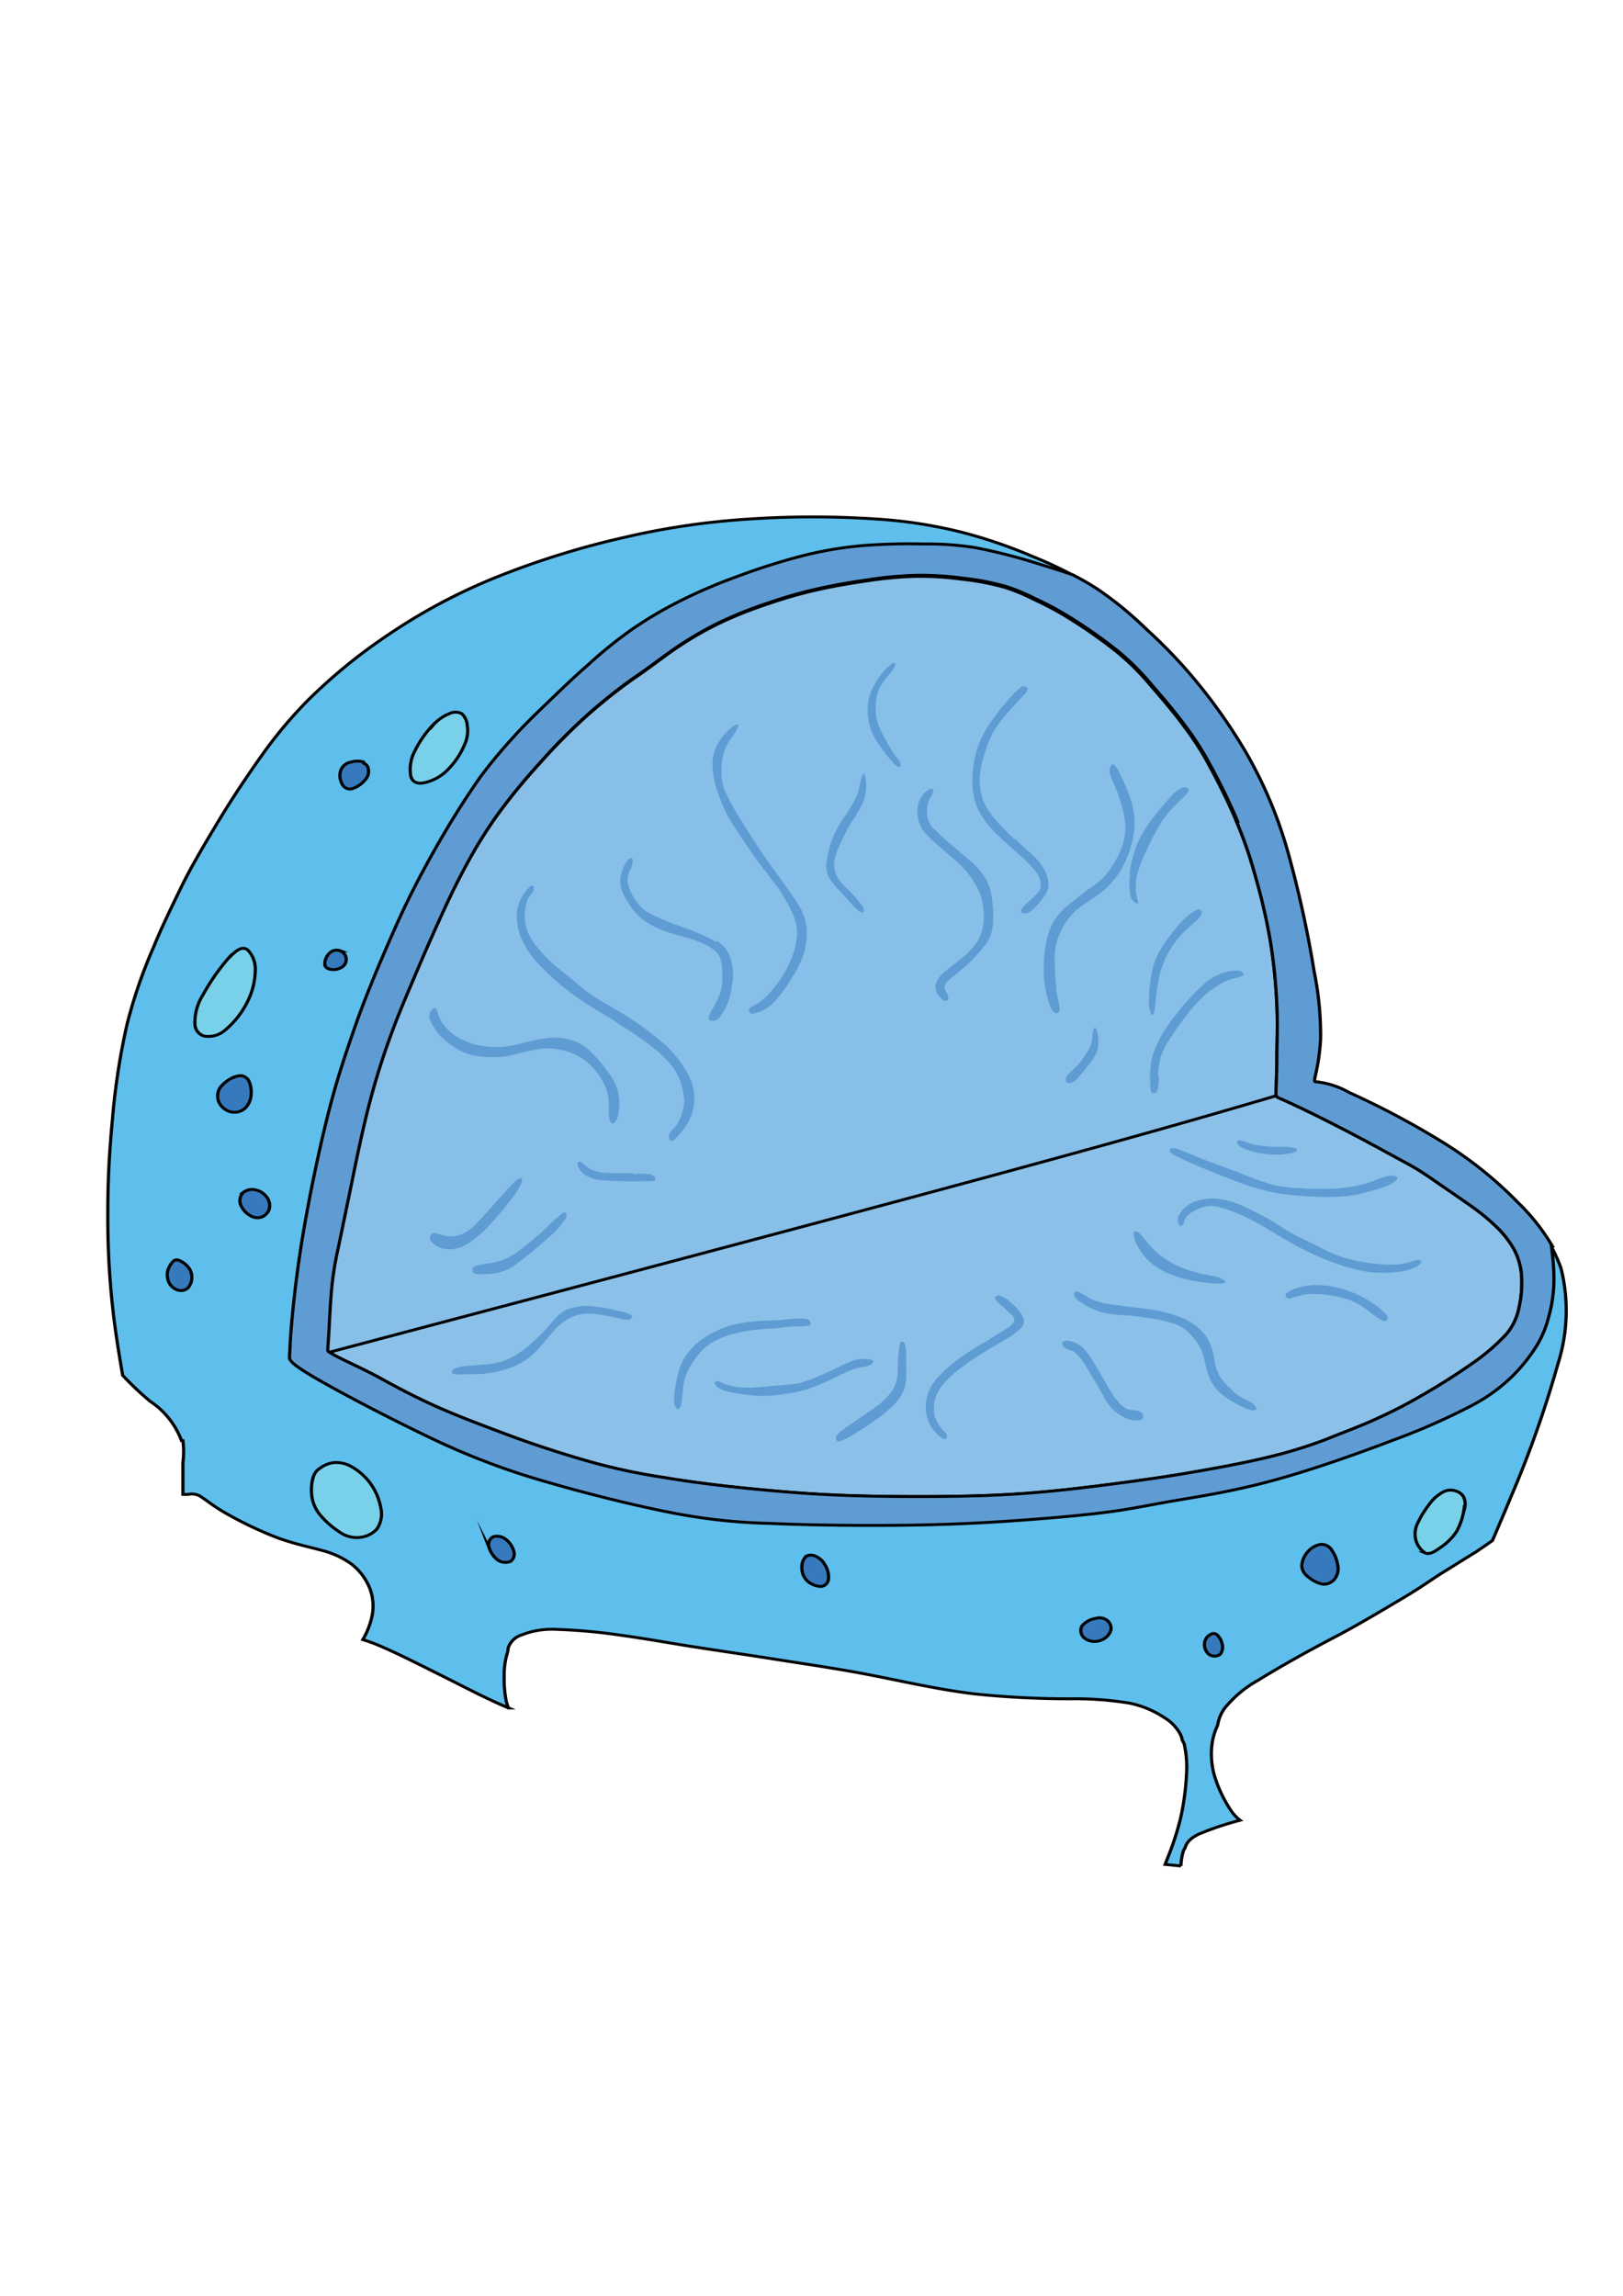 <?xml version="1.0" encoding="UTF-8" standalone="no"?>
<svg
   xmlns:dc="http://purl.org/dc/elements/1.1/"
   xmlns:cc="http://creativecommons.org/ns#"
   xmlns:rdf="http://www.w3.org/1999/02/22-rdf-syntax-ns#"
   xmlns:svg="http://www.w3.org/2000/svg"
   xmlns="http://www.w3.org/2000/svg"
   xmlns:sodipodi="http://sodipodi.sourceforge.net/DTD/sodipodi-0.dtd"
   xmlns:inkscape="http://www.inkscape.org/namespaces/inkscape"
   width="210mm"
   height="297mm"
   viewBox="0 0 210 297"
   version="1.1"
   id="svg8"
   inkscape:version="1.0.1 (3bc2e813f5, 2020-09-07)"
   sodipodi:docname="kodols.svg">
  <defs
     id="defs2" />
  <sodipodi:namedview
     id="base"
     pagecolor="#ffffff"
     bordercolor="#666666"
     borderopacity="1.0"
     inkscape:pageopacity="0.0"
     inkscape:pageshadow="2"
     inkscape:zoom="0.35"
     inkscape:cx="-408.99217"
     inkscape:cy="70.186658"
     inkscape:document-units="mm"
     inkscape:current-layer="layer1"
     inkscape:document-rotation="0"
     showgrid="false"
     inkscape:window-width="1920"
     inkscape:window-height="1001"
     inkscape:window-x="-9"
     inkscape:window-y="-9"
     inkscape:window-maximized="1" />
  <g
     inkscape:label="Layer 1"
     inkscape:groupmode="layer"
     id="layer1">
    <g
       id="g975"
       transform="matrix(2.117,0,0,1.937,-129.024,-21.496)">
      <path
         class="cls-24"
         d="m 152.178,113.954 c 0.361,-0.925 0.748,-1.915 1.16,-2.997 a 65.163,71.696 0 0 0 2.833,-8.787 10.551,11.609 0 0 0 0.185,-6.364 9.962,10.961 0 0 0 -2.682,-4.394 24.086,26.501 0 0 0 -4.523,-3.977 50.896,55.999 0 0 0 -5.801,-3.376 5.137,5.652 0 0 0 -1.959,-0.703 c -0.177,0 -0.177,0 -0.092,-0.462 a 12.527,13.782 0 0 0 0.311,-2.433 19.336,21.275 0 0 0 -0.395,-4.486 66.609,73.287 0 0 0 -1.589,-7.918 26.255,28.887 0 0 0 -2.522,-6.604 33.351,36.694 0 0 0 -3.363,-5.198 29.98,32.985 0 0 0 -2.715,-3.117 22.043,24.253 0 0 0 -3.001,-2.673 24.935,27.435 0 0 0 -3.96,-2.201 30.366,33.411 0 0 0 -4.204,-1.582 28.828,31.718 0 0 0 -5.423,-0.925 58.547,64.416 0 0 0 -7.608,0 46.239,50.875 0 0 0 -7.65,1.212 51.619,56.794 0 0 0 -7.953,2.701 35.31,38.85 0 0 0 -6.726,3.95 32.788,36.075 0 0 0 -4.758,4.273 26.667,29.341 0 0 0 -2.867,3.765 c -0.841,1.295 -1.749,2.775 -2.589,4.301 -0.841,1.526 -1.681,3.071 -2.287,4.44 -0.605,1.369 -1.143,2.553 -1.681,3.987 a 30.055,33.068 0 0 0 -1.606,5.115 41.077,45.195 0 0 0 -0.891,6.318 c -0.185,2.1 -0.286,4.042 -0.286,6.244 a 49.669,54.648 0 0 0 0.404,7.354 c 0.135,1.119 0.303,2.275 0.504,3.533 v 0 0 0 0 0 0 0 0 0 0 0 0 0 0 0 0 0 0 0 0 0 0 0 0 0 0 0 0 0 0 0 0 0 0 0 0 0 0 0 0 0 0 0 0 0 0 0 0 0 0 0 0 0 0 0 0 0 0 0 0 0 0 0 0 0 0 0 0 0 0 0 0 0 0 a 18.353,20.193 0 0 0 1.681,1.739 4.927,5.42 0 0 1 1.917,2.627 h 0.084 a 5.044,5.55 0 0 1 0,1.461 c 0,0.564 0,1.332 0,2.127 H 72.454 a 1.009,1.11 0 0 1 0.841,0.203 c 0.294,0.203 0.647,0.546 1.454,1.054 a 23.153,25.474 0 0 0 3.127,1.628 c 1.059,0.425 1.925,0.61 2.665,0.832 a 5.406,5.948 0 0 1 1.875,0.925 3.514,3.866 0 0 1 1.143,1.665 2.985,3.284 0 0 1 0.092,1.979 4.775,5.254 0 0 1 -0.53,1.415 10.273,11.303 0 0 1 1.312,0.546 c 0.975,0.463 2.169,1.128 3.497,1.85 1.328,0.722 2.665,1.508 4.094,2.164 a 2.522,2.775 0 0 1 -0.16,-0.583 7.104,7.816 0 0 1 -0.101,-1.591 4.439,4.884 0 0 1 0.219,-1.591 1.379,1.517 0 0 1 0.042,-0.296 1.253,1.378 0 0 1 0.782,-0.805 5.137,5.652 0 0 1 2.177,-0.379 34.797,38.285 0 0 1 3.96,0.398 c 1.286,0.194 2.278,0.389 3.783,0.657 1.505,0.268 3.539,0.583 5.515,0.925 1.976,0.342 3.892,0.638 5.935,1.073 2.043,0.435 4.204,0.98 6.356,1.258 a 56.378,62.03 0 0 0 5.826,0.324 20.883,22.977 0 0 1 3.649,0.296 6.104,6.715 0 0 1 2.144,0.99 2.606,2.867 0 0 1 0.95,1.11 1.143,1.258 0 0 1 0.109,0.388 0.757,0.832 0 0 1 0.151,0.435 6.213,6.836 0 0 1 0.109,1.711 15.671,17.242 0 0 1 -0.361,3.015 17.075,18.787 0 0 1 -0.79,2.664 l -0.16,0.453 0.967,0.102 a 3.363,3.7 0 0 1 0.126,-0.925 0.706,0.777 0 0 1 0.126,-0.278 v 0 c 0.076,-0.333 0.311,-0.647 0.841,-0.925 a 19.336,21.275 0 0 1 2.522,-0.925 2.522,2.775 0 0 1 -0.622,-0.758 7.844,8.63 0 0 1 -0.933,-2.174 4.708,5.18 0 0 1 -0.143,-2.294 3.977,4.375 0 0 1 0.328,-1.128 2.346,2.581 0 0 1 0.446,-1.156 7.07,7.779 0 0 1 2.043,-1.85 c 1.143,-0.777 2.875,-1.85 4.498,-2.775 1.623,-0.925 3.144,-1.933 4.204,-2.618 1.059,-0.684 1.623,-1.119 2.337,-1.637 l 2.304,-1.563 c 0.319,-0.24 0.639,-0.472 0.942,-0.712 z"
         id="path3341"
         style="fill:#5ebeec;fill-rule:evenodd;stroke:#000000;stroke-width:0.194px;stroke-miterlimit:22.93" />
      <path
         class="cls-25"
         d="m 136.515,65.947 a 24.708,27.185 0 0 1 1.101,3.441 37.596,41.366 0 0 1 0.942,4.347 32.434,35.686 0 0 1 0.429,4.514 c 0.059,1.369 0,2.507 0,3.487 0,0.98 -0.042,1.794 -0.051,2.201 -0.008,0.407 0,0.407 0.235,0.518 0.235,0.111 0.731,0.351 1.538,0.777 0.807,0.425 1.934,1.045 3.077,1.702 1.143,0.657 2.287,1.35 3.136,1.85 0.849,0.499 1.379,0.925 2.018,1.406 0.639,0.481 1.396,1.045 2.001,1.517 a 12.039,13.246 0 0 1 1.463,1.323 5.885,6.475 0 0 1 1.101,1.545 4.019,4.421 0 0 1 0.446,1.85 6.894,7.585 0 0 1 -0.16,1.998 3.523,3.876 0 0 1 -0.765,1.767 12.384,13.625 0 0 1 -2.11,1.979 c -0.925,0.712 -2.034,1.48 -3.027,2.1 a 29.315,32.254 0 0 1 -2.842,1.6 c -0.975,0.49 -2.068,0.925 -3.111,1.387 a 28.382,31.228 0 0 1 -3.312,1.119 c -1.295,0.351 -2.9,0.684 -4.153,0.925 -1.253,0.24 -2.161,0.407 -3.497,0.61 -1.337,0.203 -3.136,0.472 -4.868,0.675 -1.732,0.203 -3.413,0.351 -5.565,0.416 -2.152,0.065 -4.775,0.065 -7.07,0 -2.295,-0.065 -4.204,-0.222 -6.246,-0.435 -2.043,-0.213 -4.027,-0.481 -5.624,-0.777 a 37.672,41.449 0 0 1 -4.431,-1.017 c -1.581,-0.481 -3.539,-1.165 -5.204,-1.85 -1.665,-0.684 -3.043,-1.249 -4.279,-1.85 -1.236,-0.601 -2.32,-1.221 -3.363,-1.85 -1.042,-0.629 -2.026,-1.101 -2.581,-1.415 a 5.423,5.966 0 0 1 -0.723,-0.444 c -0.05,-0.046 -0.05,-0.046 0,-0.814 0.05,-0.768 0.101,-2.312 0.202,-3.441 a 19.252,21.182 0 0 1 0.404,-2.692 c 0.16,-0.851 0.353,-1.85 0.656,-3.459 0.303,-1.609 0.706,-3.839 1.152,-5.772 a 44.826,49.321 0 0 1 1.429,-5.041 c 0.496,-1.48 1.017,-2.775 1.572,-4.209 0.555,-1.434 1.152,-2.895 1.681,-4.153 0.53,-1.258 1.017,-2.303 1.538,-3.33 a 27.197,29.923 0 0 1 1.791,-3.089 37.369,41.116 0 0 1 2.522,-3.348 36.192,39.821 0 0 1 2.951,-3.247 c 1.009,-0.971 2.035,-1.85 2.985,-2.562 0.95,-0.712 1.816,-1.471 2.673,-2.081 a 20.623,22.69 0 0 1 2.581,-1.582 25.381,27.925 0 0 1 2.833,-1.212 27.474,30.229 0 0 1 2.985,-0.925 c 1.009,-0.25 2.043,-0.435 3.035,-0.592 a 23.103,25.419 0 0 1 2.909,-0.296 19.479,21.432 0 0 1 2.9,0.194 16.133,17.751 0 0 1 2.573,0.536 11.602,12.765 0 0 1 1.816,0.823 18.672,20.544 0 0 1 2.018,1.175 30.316,33.355 0 0 1 3.035,2.322 15.368,16.909 0 0 1 2.035,2.211 c 0.656,0.823 1.463,1.85 2.077,2.775 a 17.73,19.508 0 0 1 1.572,2.692 c 0.53,1.064 1.169,2.46 1.639,3.7 z"
         id="path3343"
         style="fill:#8bc0e8;fill-rule:evenodd;stroke:#000000;stroke-width:0.194px;stroke-miterlimit:22.93" />
      <path
         class="cls-26"
         d="m 138.97,84.271 -2.102,0.675 c -2.093,0.666 -6.288,2.007 -15.973,4.875 -9.685,2.867 -24.784,7.243 -32.35,9.426 l -7.566,2.192 c -0.05,-0.046 -0.05,-0.056 0,-0.814 0.05,-0.758 0.101,-2.312 0.202,-3.441 a 19.252,21.182 0 0 1 0.404,-2.692 c 0.16,-0.851 0.353,-1.85 0.656,-3.459 0.303,-1.609 0.706,-3.839 1.152,-5.772 a 44.826,49.321 0 0 1 1.429,-5.041 c 0.496,-1.48 1.017,-2.775 1.572,-4.209 0.555,-1.434 1.152,-2.895 1.681,-4.153 0.53,-1.258 1.017,-2.303 1.538,-3.33 a 27.197,29.923 0 0 1 1.791,-3.089 37.369,41.116 0 0 1 2.522,-3.348 36.192,39.821 0 0 1 2.951,-3.247 c 1.009,-0.971 2.035,-1.85 2.985,-2.562 0.95,-0.712 1.816,-1.471 2.673,-2.081 a 20.623,22.69 0 0 1 2.581,-1.582 25.381,27.925 0 0 1 2.833,-1.212 27.474,30.229 0 0 1 2.985,-0.925 c 1.009,-0.25 2.043,-0.435 3.035,-0.592 a 23.103,25.419 0 0 1 2.909,-0.296 19.479,21.432 0 0 1 2.9,0.194 16.133,17.751 0 0 1 2.573,0.536 11.602,12.765 0 0 1 1.816,0.823 18.672,20.544 0 0 1 2.018,1.175 30.316,33.355 0 0 1 3.035,2.322 15.368,16.909 0 0 1 2.035,2.211 c 0.656,0.823 1.463,1.85 2.077,2.775 a 17.73,19.508 0 0 1 1.572,2.692 c 0.53,1.064 1.169,2.46 1.639,3.7 a 24.708,27.185 0 0 1 1.076,3.367 37.596,41.366 0 0 1 0.942,4.347 32.434,35.686 0 0 1 0.429,4.514 c 0.059,1.369 0,2.507 0,3.487 0,0.98 -0.042,1.794 -0.051,2.201 a 1,1.101 0 0 0 0,0.324 z"
         id="path3345"
         style="fill:#87bfe8;fill-rule:evenodd;stroke:#000000;stroke-width:0.194px;stroke-miterlimit:22.93" />
      <path
         class="cls-28"
         d="m 155.768,94.307 c 0.075,0.638 0.126,1.202 0.143,1.72 a 8.449,9.296 0 0 1 -0.311,3.025 6.196,6.817 0 0 1 -0.748,1.952 10.198,11.22 0 0 1 -1.446,1.979 10.467,11.516 0 0 1 -2.446,1.952 40.917,45.019 0 0 1 -4.943,2.377 c -2.219,0.925 -5.044,2.016 -7.457,2.719 -2.413,0.703 -4.397,1.027 -5.885,1.304 -1.488,0.277 -2.404,0.509 -3.842,0.721 -1.438,0.213 -3.363,0.407 -5.473,0.573 -2.11,0.167 -4.33,0.296 -7.054,0.333 -2.724,0.037 -5.885,0 -8.264,-0.12 a 35.469,39.025 0 0 1 -5.952,-0.694 c -2.152,-0.453 -4.994,-1.212 -7.39,-1.97 a 44.835,49.33 0 0 1 -6.911,-2.775 c -2.522,-1.286 -5.725,-3.117 -7.348,-4.135 -1.623,-1.017 -1.681,-1.239 -1.757,-1.35 -0.076,-0.111 -0.042,-0.111 0,-1.101 0.042,-0.99 0.21,-2.969 0.479,-5.115 0.269,-2.146 0.664,-4.449 1.034,-6.373 0.37,-1.924 0.706,-3.478 1.085,-4.995 0.378,-1.517 0.841,-3.034 1.387,-4.745 0.546,-1.711 1.303,-3.7 1.883,-5.161 0.58,-1.461 1.034,-2.581 1.631,-3.866 0.597,-1.286 1.345,-2.775 2.068,-4.098 0.723,-1.323 1.421,-2.497 2.085,-3.524 a 31.047,34.16 0 0 1 2.018,-2.645 c 0.639,-0.777 1.269,-1.443 2.018,-2.229 0.748,-0.786 1.614,-1.711 2.522,-2.571 a 26.592,29.257 0 0 1 2.707,-2.386 24.633,27.102 0 0 1 3.052,-1.952 32.073,35.288 0 0 1 3.296,-1.535 39.891,43.891 0 0 1 3.825,-1.341 22.96,25.262 0 0 1 3.85,-0.74 36.335,39.978 0 0 1 3.766,-0.111 18.546,20.405 0 0 1 3.203,0.25 34.469,37.925 0 0 1 3.909,1.101 c 0.647,0.222 1.328,0.453 2.001,0.703 a 16.301,17.936 0 0 1 1.555,0.98 22.043,24.253 0 0 1 2.968,2.673 29.98,32.985 0 0 1 2.766,3.117 33.351,36.694 0 0 1 3.363,5.198 26.255,28.887 0 0 1 2.522,6.604 66.609,73.287 0 0 1 1.589,7.918 19.336,21.275 0 0 1 0.395,4.486 12.527,13.782 0 0 1 -0.311,2.433 c -0.084,0.453 -0.084,0.453 0.092,0.462 a 5.137,5.652 0 0 1 1.959,0.703 50.896,55.999 0 0 1 5.801,3.376 24.086,26.501 0 0 1 4.523,3.977 12.468,13.718 0 0 1 2.093,2.895 z M 136.515,65.947 a 24.708,27.185 0 0 1 1.101,3.441 37.596,41.366 0 0 1 0.942,4.347 32.434,35.686 0 0 1 0.429,4.514 c 0.059,1.369 0,2.507 0,3.487 0,0.98 -0.042,1.794 -0.051,2.201 -0.008,0.407 0,0.407 0.235,0.518 0.235,0.111 0.731,0.351 1.538,0.777 0.807,0.425 1.934,1.045 3.077,1.702 1.143,0.657 2.287,1.35 3.136,1.85 0.849,0.499 1.379,0.925 2.018,1.406 0.639,0.481 1.396,1.045 2.001,1.517 a 12.039,13.246 0 0 1 1.463,1.323 5.885,6.475 0 0 1 1.101,1.545 4.019,4.421 0 0 1 0.446,1.85 6.894,7.585 0 0 1 -0.16,1.998 3.523,3.876 0 0 1 -0.765,1.767 12.384,13.625 0 0 1 -2.11,1.979 c -0.925,0.712 -2.034,1.48 -3.027,2.1 a 29.315,32.254 0 0 1 -2.842,1.6 c -0.975,0.49 -2.068,0.925 -3.111,1.387 a 28.382,31.228 0 0 1 -3.312,1.119 c -1.295,0.351 -2.9,0.684 -4.153,0.925 -1.253,0.24 -2.161,0.407 -3.497,0.61 -1.337,0.203 -3.136,0.472 -4.868,0.675 -1.732,0.203 -3.413,0.351 -5.565,0.416 -2.152,0.065 -4.775,0.065 -7.07,0 -2.295,-0.065 -4.204,-0.222 -6.246,-0.435 -2.043,-0.213 -4.027,-0.481 -5.624,-0.777 a 37.672,41.449 0 0 1 -4.431,-1.017 c -1.581,-0.481 -3.539,-1.165 -5.204,-1.85 -1.665,-0.684 -3.043,-1.249 -4.279,-1.85 -1.236,-0.601 -2.32,-1.221 -3.363,-1.85 -1.042,-0.629 -2.026,-1.101 -2.581,-1.415 a 5.423,5.966 0 0 1 -0.723,-0.444 c -0.05,-0.046 -0.05,-0.046 0,-0.814 0.05,-0.768 0.101,-2.312 0.202,-3.441 a 19.252,21.182 0 0 1 0.404,-2.692 c 0.16,-0.851 0.353,-1.85 0.656,-3.459 0.303,-1.609 0.706,-3.839 1.152,-5.772 a 44.826,49.321 0 0 1 1.429,-5.041 c 0.496,-1.48 1.017,-2.775 1.572,-4.209 0.555,-1.434 1.152,-2.895 1.681,-4.153 0.53,-1.258 1.017,-2.303 1.538,-3.33 a 27.197,29.923 0 0 1 1.791,-3.089 37.369,41.116 0 0 1 2.522,-3.348 36.192,39.821 0 0 1 2.951,-3.247 c 1.009,-0.971 2.035,-1.85 2.985,-2.562 0.95,-0.712 1.816,-1.471 2.673,-2.081 a 20.623,22.69 0 0 1 2.581,-1.582 25.381,27.925 0 0 1 2.833,-1.212 27.474,30.229 0 0 1 2.985,-0.925 c 1.009,-0.25 2.043,-0.435 3.035,-0.592 a 23.103,25.419 0 0 1 2.909,-0.296 19.479,21.432 0 0 1 2.9,0.194 16.133,17.751 0 0 1 2.573,0.536 11.602,12.765 0 0 1 1.816,0.823 18.672,20.544 0 0 1 2.018,1.175 30.316,33.355 0 0 1 3.035,2.322 15.368,16.909 0 0 1 2.035,2.211 c 0.656,0.823 1.463,1.85 2.077,2.775 a 17.73,19.508 0 0 1 1.572,2.692 c 0.53,1.064 1.169,2.46 1.639,3.7 z"
         id="path3349"
         style="fill:#5f9cd4;fill-rule:evenodd;stroke:#000000;stroke-width:0.194px;stroke-miterlimit:22.93" />
      <path
         class="cls-29"
         d="m 120.096,68.463 c -0.597,-0.583 -1.538,-1.397 -2.018,-1.961 a 1.328,1.461 0 0 1 -0.471,-1.147 1.572,1.73 0 0 1 0.084,-0.703 c 0.084,-0.231 0.244,-0.462 0.286,-0.647 0.042,-0.185 -0.051,-0.287 -0.235,-0.194 a 1.429,1.572 0 0 0 -0.605,0.758 1.875,2.063 0 0 0 -0.084,1.128 1.681,1.85 0 0 0 0.404,0.99 9.349,10.286 0 0 0 1.127,1.156 c 0.42,0.398 0.841,0.768 1.211,1.193 a 5.935,6.53 0 0 1 0.883,1.341 3.464,3.811 0 0 1 0.353,1.295 3.506,3.857 0 0 1 -0.051,1.554 3.027,3.33 0 0 1 -0.841,1.471 c -0.429,0.453 -0.984,0.86 -1.379,1.239 a 1.597,1.757 0 0 0 -0.647,1.017 0.942,1.036 0 0 0 0.303,0.758 c 0.151,0.185 0.277,0.277 0.37,0.241 0.092,-0.037 0.143,-0.185 0.109,-0.333 -0.034,-0.148 -0.16,-0.305 -0.202,-0.462 a 0.462,0.509 0 0 1 0.16,-0.509 c 0.168,-0.194 0.446,-0.398 0.891,-0.823 a 8.97,9.87 0 0 0 1.412,-1.609 2.379,2.618 0 0 0 0.488,-1.554 7.348,8.084 0 0 0 -0.092,-1.72 3.102,3.413 0 0 0 -0.378,-1.193 4.615,5.078 0 0 0 -1.076,-1.286 z"
         id="path3351"
         style="fill:#5f9cd4;fill-rule:evenodd;stroke-width:0.882" />
      <path
         class="cls-29"
         d="m 111.488,68.509 a 5.549,6.105 0 0 1 0.361,-1.452 6.499,7.15 0 0 1 0.681,-1.369 7.003,7.705 0 0 0 0.773,-1.434 c 0.185,-0.509 0.252,-1.082 0.336,-1.332 0.084,-0.25 0.16,-0.194 0.21,0.129 a 2.993,3.293 0 0 1 -0.092,1.461 6.818,7.502 0 0 1 -0.773,1.498 11.896,13.089 0 0 0 -0.74,1.6 3.178,3.496 0 0 0 -0.319,1.147 1.681,1.85 0 0 0 0.202,0.925 3.674,4.042 0 0 0 0.614,0.786 7.331,8.066 0 0 1 0.9,1.128 c 0.177,0.314 0.092,0.453 0,0.444 -0.092,-0.009 -0.286,-0.166 -0.504,-0.407 -0.219,-0.24 -0.462,-0.546 -0.765,-0.925 a 4.59,5.05 0 0 1 -0.79,-1.064 1.681,1.85 0 0 1 -0.092,-1.156 z"
         id="path3353"
         style="fill:#5f9cd4;fill-rule:evenodd;stroke-width:0.882" />
      <path
         class="cls-29"
         d="m 115.515,61.322 c -0.185,-0.305 -0.412,-0.749 -0.597,-1.128 a 4.674,5.143 0 0 1 -0.378,-1.017 3.363,3.7 0 0 1 -0.059,-1.027 2.522,2.775 0 0 1 0.227,-1.11 4.439,4.884 0 0 1 0.614,-0.925 1.681,1.85 0 0 0 0.345,-0.629 c 0,-0.129 -0.109,-0.157 -0.277,0 a 2.774,3.052 0 0 0 -0.605,0.675 4.649,5.115 0 0 0 -0.555,1.017 2.909,3.2 0 0 0 -0.244,1.11 3.296,3.626 0 0 0 0.076,1.064 3.035,3.339 0 0 0 0.294,0.925 6.978,7.677 0 0 0 0.588,0.971 9.164,10.082 0 0 0 0.715,0.925 c 0.185,0.185 0.252,0.194 0.294,0.129 a 0.303,0.333 0 0 0 0,-0.333 c -0.076,-0.139 -0.227,-0.296 -0.42,-0.601 z"
         id="path3355"
         style="fill:#5f9cd4;fill-rule:evenodd;stroke-width:0.882" />
      <path
         class="cls-29"
         d="m 122.972,67.168 a 14.746,16.224 0 0 1 -1.303,-1.48 3.615,3.977 0 0 1 -0.689,-1.323 3.733,4.107 0 0 1 -0.143,-1.489 6.448,7.095 0 0 1 0.353,-1.665 5.33,5.864 0 0 1 0.841,-1.85 c 0.471,-0.675 1.177,-1.452 1.496,-1.85 0.319,-0.398 0.235,-0.453 0.16,-0.509 -0.076,-0.056 -0.151,-0.111 -0.353,0 a 6.373,7.011 0 0 0 -0.916,1.027 13.031,14.337 0 0 0 -1.211,1.794 5.633,6.197 0 0 0 -0.673,1.85 6.221,6.845 0 0 0 -0.143,1.85 3.775,4.153 0 0 0 0.336,1.646 5.414,5.957 0 0 0 1.051,1.545 c 0.471,0.509 1.042,1.054 1.505,1.508 a 7.255,7.983 0 0 1 1.017,1.165 1.295,1.424 0 0 1 0.261,0.823 0.631,0.694 0 0 1 -0.21,0.536 c -0.151,0.194 -0.404,0.425 -0.614,0.647 -0.21,0.222 -0.395,0.435 -0.387,0.564 0.008,0.129 0.185,0.176 0.362,0.12 a 1.253,1.378 0 0 0 0.546,-0.435 4.531,4.986 0 0 0 0.572,-0.786 1.11,1.221 0 0 0 0.202,-0.684 1.681,1.85 0 0 0 -0.168,-0.786 3.43,3.774 0 0 0 -0.563,-0.925 c -0.328,-0.361 -0.841,-0.823 -1.286,-1.313 z"
         id="path3357"
         style="fill:#5f9cd4;fill-rule:evenodd;stroke-width:0.882" />
      <path
         class="cls-29"
         d="m 125.511,77.149 a 13.989,15.392 0 0 1 -0.101,-2.1 3.363,3.7 0 0 1 0.286,-1.535 3.892,4.283 0 0 1 1.017,-1.609 c 0.538,-0.518 1.328,-0.925 1.917,-1.563 a 5.12,5.633 0 0 0 1.236,-2.081 5.885,6.475 0 0 0 0.429,-2.127 4.649,5.115 0 0 0 -0.311,-1.85 11.207,12.33 0 0 0 -0.748,-1.85 c -0.21,-0.379 -0.319,-0.314 -0.387,-0.194 a 0.597,0.657 0 0 0 -0.051,0.573 c 0.067,0.277 0.252,0.675 0.429,1.175 a 8.911,9.805 0 0 1 0.437,1.637 3.363,3.7 0 0 1 0,1.452 4.346,4.782 0 0 1 -0.504,1.424 5.238,5.763 0 0 1 -0.799,1.23 4.792,5.272 0 0 1 -0.841,0.721 c -0.361,0.277 -0.841,0.712 -1.261,1.073 a 4.204,4.625 0 0 0 -0.9,1.082 4.296,4.727 0 0 0 -0.496,1.572 8.331,9.167 0 0 0 -0.101,2.229 5.994,6.595 0 0 0 0.395,1.952 c 0.177,0.407 0.353,0.453 0.454,0.388 0.101,-0.065 0.118,-0.259 0.084,-0.481 -0.034,-0.222 -0.118,-0.481 -0.193,-1.054 z"
         id="path3359"
         style="fill:#5f9cd4;fill-rule:evenodd;stroke-width:0.882" />
      <path
         class="cls-29"
         d="m 130.025,69.453 a 3.573,3.931 0 0 0 0,1.387 0.723,0.795 0 0 0 0.303,0.546 c 0.109,0.074 0.202,0.074 0.193,0 -0.008,-0.074 -0.101,-0.314 -0.143,-0.657 a 3.514,3.866 0 0 1 0.084,-1.267 6.726,7.4 0 0 1 0.538,-1.517 14.292,15.725 0 0 1 0.958,-1.979 7.188,7.909 0 0 1 1.059,-1.35 c 0.319,-0.324 0.555,-0.564 0.58,-0.731 0.025,-0.166 -0.168,-0.25 -0.387,-0.176 a 2.169,2.386 0 0 0 -0.799,0.712 16.511,18.167 0 0 0 -1.169,1.563 6.255,6.882 0 0 0 -0.841,1.628 7.482,8.232 0 0 0 -0.42,1.85 z"
         id="path3361"
         style="fill:#5f9cd4;fill-rule:evenodd;stroke-width:0.882" />
      <path
         class="cls-29"
         d="m 133.489,73.143 a 5.809,6.392 0 0 0 -1,1.332 5.734,6.308 0 0 0 -0.706,1.915 16.461,18.111 0 0 0 -0.235,1.924 c -0.059,0.462 -0.126,0.62 -0.202,0.555 -0.076,-0.065 -0.177,-0.351 -0.177,-0.925 a 9.441,10.388 0 0 1 0.193,-2.016 4.246,4.671 0 0 1 0.555,-1.489 11.534,12.691 0 0 1 1.017,-1.508 4.792,5.272 0 0 1 1,-0.98 c 0.252,-0.157 0.387,-0.139 0.437,0 0.05,0.139 0,0.25 -0.143,0.453 -0.143,0.203 -0.42,0.416 -0.74,0.758 z"
         id="path3363"
         style="fill:#5f9cd4;fill-rule:evenodd;stroke-width:0.882" />
      <path
         class="cls-29"
         d="m 131.723,82.958 a 4.7,5.171 0 0 1 0.143,-1.175 4.002,4.403 0 0 1 0.563,-1.276 c 0.303,-0.518 0.74,-1.184 1.118,-1.711 a 8.163,8.982 0 0 1 1.034,-1.23 5.885,6.475 0 0 1 0.925,-0.731 3.127,3.441 0 0 1 0.765,-0.37 1.992,2.192 0 0 0 0.639,-0.213 c 0.092,-0.111 0,-0.296 -0.277,-0.333 a 2.749,3.025 0 0 0 -1.034,0.194 3.077,3.385 0 0 0 -0.975,0.62 11.181,12.302 0 0 0 -1.185,1.304 14.292,15.725 0 0 0 -1.219,1.711 7.062,7.77 0 0 0 -0.673,1.397 3.598,3.959 0 0 0 -0.277,1.202 6.221,6.845 0 0 0 0,1.434 c 0,0.324 0.143,0.333 0.227,0.324 0.084,-0.009 0.168,-0.056 0.21,-0.25 a 3.867,4.255 0 0 0 0.067,-0.925 z"
         id="path3365"
         style="fill:#5f9cd4;fill-rule:evenodd;stroke-width:0.882" />
      <path
         class="cls-29"
         d="m 126.301,82.782 c 0.168,-0.194 0.446,-0.453 0.664,-0.74 a 6.221,6.845 0 0 0 0.479,-0.786 1.471,1.619 0 0 0 0.227,-0.564 c 0.042,-0.231 0.051,-0.601 0.092,-0.795 0.042,-0.194 0.135,-0.203 0.193,-0.065 a 2.06,2.266 0 0 1 0.118,0.74 1.782,1.961 0 0 1 -0.143,0.925 4.7,5.171 0 0 1 -0.605,0.925 6.347,6.984 0 0 1 -0.563,0.731 0.79,0.869 0 0 1 -0.471,0.296 0.235,0.259 0 0 1 -0.202,-0.25 c 0,-0.12 0.042,-0.24 0.21,-0.435 z"
         id="path3367"
         style="fill:#5f9cd4;fill-rule:evenodd;stroke-width:0.882" />
      <path
         class="cls-29"
         d="m 107.612,69.147 c -0.504,-0.758 -1.312,-1.998 -1.833,-2.923 a 8.188,9.009 0 0 1 -0.958,-2.192 5.313,5.846 0 0 1 -0.328,-1.989 2.573,2.83 0 0 1 0.471,-1.517 3.254,3.58 0 0 1 0.799,-0.925 c 0.219,-0.166 0.336,-0.166 0.303,0 a 2.724,2.997 0 0 1 -0.387,0.74 3.481,3.829 0 0 0 -0.488,0.98 4.204,4.625 0 0 0 -0.151,1.295 2.648,2.914 0 0 0 0.235,1.332 15.133,16.65 0 0 0 1.101,2.174 c 0.488,0.86 1.076,1.85 1.681,2.775 0.605,0.925 1.269,1.905 1.681,2.608 a 3.237,3.561 0 0 1 0.513,1.674 4.405,4.847 0 0 1 -0.16,1.535 5.481,6.031 0 0 1 -0.664,1.545 8.861,9.749 0 0 1 -1.194,1.794 2.362,2.599 0 0 1 -1.059,0.684 c -0.244,0.083 -0.328,0.083 -0.395,0 a 0.193,0.213 0 0 1 0,-0.314 c 0.101,-0.111 0.336,-0.203 0.58,-0.388 a 4.204,4.625 0 0 0 0.757,-0.786 6.473,7.122 0 0 0 0.748,-1.128 7.323,8.057 0 0 0 0.588,-1.397 3.766,4.144 0 0 0 0.185,-0.925 2.9,3.191 0 0 0 0,-0.832 4.035,4.44 0 0 0 -0.345,-1.073 10.534,11.59 0 0 0 -0.681,-1.323 c -0.235,-0.388 -0.454,-0.647 -0.958,-1.397 z"
         id="path3369"
         style="fill:#5f9cd4;fill-rule:evenodd;stroke-width:0.882" />
      <path
         class="cls-29"
         d="m 104.737,74.013 a 10.929,12.025 0 0 0 -1.749,-0.86 c -0.723,-0.305 -1.564,-0.62 -2.102,-0.925 A 2.396,2.636 0 0 1 99.844,71.303 2.808,3.089 0 0 1 99.323,70.072 1.446,1.591 0 0 1 99.482,69.147 1.261,1.387 0 0 0 99.625,68.537 c 0,-0.129 -0.168,-0.185 -0.311,0 a 2.077,2.285 0 0 0 -0.395,0.925 1.732,1.905 0 0 0 0,0.99 3.363,3.7 0 0 0 0.42,0.925 3.64,4.005 0 0 0 0.773,1.027 4.842,5.328 0 0 0 1.421,0.86 c 0.555,0.231 1.16,0.37 1.681,0.555 a 5.111,5.624 0 0 1 1.202,0.592 1.202,1.323 0 0 1 0.546,0.684 3.111,3.422 0 0 1 0.135,1.091 3.144,3.459 0 0 1 -0.16,1.313 8.046,8.852 0 0 1 -0.555,1.193 c -0.143,0.314 -0.16,0.481 -0.042,0.555 a 0.53,0.583 0 0 0 0.588,-0.213 3.035,3.339 0 0 0 0.538,-1.091 4.431,4.875 0 0 0 0.219,-0.999 4.515,4.967 0 0 0 0.05,-1.119 2.732,3.006 0 0 0 -0.252,-1.027 1.791,1.97 0 0 0 -0.715,-0.851 z"
         id="path3371"
         style="fill:#5f9cd4;fill-rule:evenodd;stroke-width:0.882" />
      <path
         class="cls-29"
         d="M 98.667,79.387 C 97.919,78.888 96.918,78.259 96.077,77.602 a 14.771,16.252 0 0 1 -2.043,-1.933 5.448,5.994 0 0 1 -1.177,-1.785 3.363,3.7 0 0 1 -0.286,-2.118 2.564,2.821 0 0 1 0.723,-1.406 c 0.21,-0.213 0.252,-0.111 0.269,0 a 0.387,0.425 0 0 1 -0.05,0.314 2.396,2.636 0 0 0 -0.277,0.398 2.615,2.877 0 0 0 -0.202,0.925 2.682,2.951 0 0 0 0.126,1.221 3.531,3.885 0 0 0 0.673,1.202 9.096,10.008 0 0 0 1.042,1.165 c 0.378,0.361 0.782,0.684 1.135,1.008 a 10.677,11.747 0 0 0 1.143,0.99 c 0.504,0.37 1.219,0.786 2.051,1.35 a 17.285,19.018 0 0 1 2.396,1.952 6.642,7.307 0 0 1 1.379,1.924 2.976,3.274 0 0 1 0.16,2.941 4.388,4.828 0 0 1 -0.841,1.323 c -0.244,0.268 -0.361,0.259 -0.412,0.157 a 0.471,0.518 0 0 1 0,-0.472 c 0.092,-0.166 0.261,-0.305 0.42,-0.546 a 2.985,3.284 0 0 0 0.37,-0.925 2.119,2.331 0 0 0 0.084,-0.851 4.725,5.198 0 0 0 -0.151,-0.823 3.245,3.57 0 0 0 -0.319,-0.869 4.447,4.893 0 0 0 -0.765,-1.045 10.635,11.701 0 0 0 -1.236,-1.11 c -0.462,-0.361 -0.958,-0.721 -1.681,-1.212 z"
         id="path3373"
         style="fill:#5f9cd4;fill-rule:evenodd;stroke-width:0.882" />
      <path
         class="cls-29"
         d="m 87.923,79.313 a 3.035,3.339 0 0 0 0.723,0.86 4.027,4.431 0 0 0 1.093,0.601 3.657,4.024 0 0 0 0.967,0.213 4.969,5.467 0 0 0 1.211,0 c 0.479,-0.083 1.042,-0.25 1.572,-0.379 a 6.448,7.095 0 0 1 1.48,-0.213 3.472,3.82 0 0 1 1.244,0.305 2.959,3.256 0 0 1 0.942,0.758 9.189,10.11 0 0 1 1.051,1.387 3.144,3.459 0 0 1 0.555,1.387 3.22,3.543 0 0 1 -0.05,1.415 c -0.092,0.37 -0.252,0.527 -0.362,0.472 -0.109,-0.056 -0.168,-0.305 -0.193,-0.573 -0.025,-0.268 0,-0.546 0,-0.869 a 2.833,3.117 0 0 0 -0.261,-1.119 4.271,4.699 0 0 0 -0.841,-1.304 3.363,3.7 0 0 0 -1.017,-0.758 4.38,4.819 0 0 0 -1,-0.324 3.607,3.968 0 0 0 -1.202,0 c -0.496,0.083 -1.127,0.268 -1.564,0.379 a 4.111,4.523 0 0 1 -1.059,0.148 7.054,7.761 0 0 1 -1.312,-0.111 3.27,3.598 0 0 1 -1.042,-0.462 4.599,5.06 0 0 1 -0.958,-0.805 3.623,3.987 0 0 1 -0.622,-0.99 0.656,0.721 0 0 1 -0.05,-0.62 c 0.059,-0.157 0.202,-0.296 0.303,-0.287 0.101,0.009 0.151,0.185 0.185,0.342 a 1.681,1.85 0 0 0 0.21,0.564 z"
         id="path3375"
         style="fill:#5f9cd4;fill-rule:evenodd;stroke-width:0.882" />
      <path
         class="cls-29"
         d="m 99.659,89.442 c -0.42,0 -0.883,0 -1.337,0 a 3.312,3.644 0 0 1 -1.219,-0.213 5.044,5.55 0 0 1 -0.656,-0.536 c -0.143,-0.083 -0.219,0.065 -0.185,0.25 a 1.143,1.258 0 0 0 0.387,0.573 1.959,2.155 0 0 0 1.152,0.407 c 0.681,0.074 1.782,0.074 2.413,0.065 0.631,-0.009 0.773,0 0.79,-0.12 0.017,-0.12 -0.092,-0.277 -0.328,-0.351 a 4.573,5.032 0 0 0 -1.017,0 z"
         id="path3377"
         style="fill:#5f9cd4;fill-rule:evenodd;stroke-width:0.882" />
      <path
         class="cls-29"
         d="m 90.075,95.63 c 0.261,-0.092 0.782,-0.148 1.211,-0.259 a 3.506,3.857 0 0 0 1.328,-0.703 19.664,21.636 0 0 0 1.749,-1.591 8.584,9.444 0 0 1 1,-0.98 c 0.193,-0.102 0.269,0.092 0.151,0.379 a 4.573,5.032 0 0 1 -1.009,1.239 23.725,26.103 0 0 1 -1.967,1.776 2.842,3.126 0 0 1 -1.303,0.638 4.624,5.087 0 0 1 -1.093,0.056 c -0.244,0 -0.294,-0.102 -0.319,-0.213 -0.025,-0.111 0,-0.25 0.252,-0.342 z"
         id="path3379"
         style="fill:#5f9cd4;fill-rule:evenodd;stroke-width:0.882" />
      <path
         class="cls-29"
         d="m 87.553,93.438 a 4.994,5.494 0 0 0 0.748,0.231 1.908,2.1 0 0 0 0.958,-0.185 2.85,3.136 0 0 0 0.841,-0.712 c 0.286,-0.324 0.639,-0.749 1.076,-1.286 0.437,-0.536 0.942,-1.175 1.253,-1.48 0.311,-0.305 0.42,-0.259 0.429,-0.12 0.008,0.139 -0.067,0.37 -0.404,0.925 a 20.9,22.995 0 0 1 -1.471,1.97 7.138,7.853 0 0 1 -1.396,1.341 2.11,2.322 0 0 1 -1,0.398 1.496,1.646 0 0 1 -0.782,-0.111 1.295,1.424 0 0 1 -0.53,-0.444 0.303,0.333 0 0 1 0,-0.388 0.311,0.342 0 0 1 0.362,-0.111 z"
         id="path3381"
         style="fill:#5f9cd4;fill-rule:evenodd;stroke-width:0.882" />
      <path
         class="cls-29"
         d="m 89.074,102.364 c 0.37,-0.056 1.076,-0.083 1.631,-0.148 a 3.909,4.301 0 0 0 1.362,-0.379 5.708,6.281 0 0 0 1.345,-1.008 13.35,14.689 0 0 0 1.244,-1.378 2.564,2.821 0 0 1 0.841,-0.842 3.422,3.765 0 0 1 1.513,-0.287 9.651,10.619 0 0 1 1.681,0.324 2.69,2.96 0 0 1 0.841,0.287 c 0.101,0.102 0,0.231 -0.101,0.287 a 1.354,1.489 0 0 1 -0.631,-0.074 c -0.345,-0.074 -0.883,-0.213 -1.312,-0.268 a 3.228,3.552 0 0 0 -1.068,0 2.606,2.867 0 0 0 -0.841,0.37 3.438,3.783 0 0 0 -0.841,0.805 c -0.328,0.407 -0.74,0.999 -1.16,1.434 a 4.019,4.421 0 0 1 -1.354,0.925 6.726,7.4 0 0 1 -1.488,0.407 8.407,9.25 0 0 1 -1.169,0.056 6.49,7.141 0 0 1 -0.841,0 c -0.16,0 -0.16,-0.12 -0.143,-0.203 0.017,-0.083 0.059,-0.194 0.429,-0.259 z"
         id="path3383"
         style="fill:#5f9cd4;fill-rule:evenodd;stroke-width:0.882" />
      <path
         class="cls-29"
         d="m 108.856,103.613 c -0.462,0 -1.211,0.111 -1.681,0.139 a 4.994,5.494 0 0 1 -0.967,0 3.607,3.968 0 0 1 -0.841,-0.176 c -0.252,-0.092 -0.437,-0.222 -0.563,-0.24 -0.126,-0.019 -0.193,0.074 -0.143,0.203 0.05,0.13 0.21,0.296 0.513,0.416 a 7.423,8.168 0 0 0 1.143,0.25 7.255,7.983 0 0 0 2.522,0 8.407,9.25 0 0 0 1.387,-0.305 12.266,13.496 0 0 0 1.354,-0.592 c 0.378,-0.185 0.631,-0.324 0.9,-0.472 a 5.507,6.059 0 0 1 0.841,-0.361 c 0.277,-0.083 0.555,-0.102 0.74,-0.185 0.185,-0.083 0.286,-0.231 0.235,-0.315 -0.05,-0.083 -0.261,-0.102 -0.471,-0.111 a 1.917,2.109 0 0 0 -0.723,0.092 9.786,10.767 0 0 0 -1.026,0.509 c -0.395,0.213 -0.841,0.425 -1.236,0.61 a 9.248,10.175 0 0 1 -1.042,0.398 5.044,5.55 0 0 1 -0.9,0.111 z"
         id="path3385"
         style="fill:#5f9cd4;fill-rule:evenodd;stroke-width:0.882" />
      <path
         class="cls-29"
         d="m 102.29,103.317 a 4.296,4.727 0 0 1 0.446,-1.452 3.985,4.384 0 0 1 1.177,-1.369 5.885,6.475 0 0 1 1.866,-0.925 10.996,12.099 0 0 1 2.051,-0.277 c 0.605,0 1.042,-0.056 1.446,-0.102 a 3.43,3.774 0 0 1 0.984,0 c 0.21,0.074 0.277,0.287 0.21,0.379 -0.067,0.092 -0.252,0.083 -0.538,0.102 -0.286,0.019 -0.656,0 -1.152,0.083 -0.496,0.083 -1.093,0.083 -1.614,0.148 a 8.205,9.028 0 0 0 -1.345,0.268 5.423,5.966 0 0 0 -1.16,0.472 3.111,3.422 0 0 0 -0.925,0.795 4.683,5.152 0 0 0 -0.757,1.23 3.43,3.774 0 0 0 -0.294,1.193 7.667,8.436 0 0 1 -0.101,1.045 c -0.067,0.25 -0.185,0.342 -0.277,0.268 a 0.74,0.814 0 0 1 -0.16,-0.62 5.683,6.253 0 0 1 0.143,-1.175 z"
         id="path3387"
         style="fill:#5f9cd4;fill-rule:evenodd;stroke-width:0.882" />
      <path
         class="cls-29"
         d="m 112.715,106.388 c 0.429,-0.324 1.118,-0.823 1.681,-1.267 a 4.313,4.745 0 0 0 1.135,-1.221 2.388,2.627 0 0 0 0.286,-1.332 12.678,13.949 0 0 1 0.101,-1.591 c 0.076,-0.342 0.219,-0.333 0.294,-0.194 a 1.547,1.702 0 0 1 0.118,0.722 c 0,0.324 0,0.703 0,1.101 a 3.413,3.755 0 0 1 -0.092,1.193 2.665,2.932 0 0 1 -0.673,1.138 8.155,8.972 0 0 1 -1.269,1.119 c -0.513,0.389 -1.127,0.814 -1.513,1.054 -0.387,0.24 -0.555,0.278 -0.656,0.231 -0.101,-0.046 -0.118,-0.194 -0.05,-0.342 0.067,-0.148 0.219,-0.287 0.639,-0.611 z"
         id="path3389"
         style="fill:#5f9cd4;fill-rule:evenodd;stroke-width:0.882" />
      <path
         class="cls-29"
         d="m 121.458,100.532 c -0.446,0.287 -1.11,0.684 -1.681,1.138 a 8.777,9.657 0 0 0 -1.53,1.443 2.64,2.904 0 0 0 -0.656,1.369 2.304,2.534 0 0 0 0.799,2.562 c 0.219,0.194 0.336,0.194 0.387,0.12 a 0.269,0.296 0 0 0 0,-0.315 c -0.051,-0.102 -0.143,-0.157 -0.269,-0.333 a 2.724,2.997 0 0 1 -0.395,-0.703 1.194,1.313 0 0 1 -0.076,-0.601 2.127,2.34 0 0 1 0.067,-0.684 2.337,2.571 0 0 1 0.446,-0.925 6.23,6.854 0 0 1 1.009,-1.054 15.973,17.575 0 0 1 1.379,-1.036 c 0.479,-0.324 0.967,-0.629 1.412,-0.925 a 4.136,4.551 0 0 0 1.051,-0.851 0.622,0.684 0 0 0 0,-0.814 3.052,3.358 0 0 0 -0.639,-0.805 2.152,2.368 0 0 0 -0.614,-0.453 0.328,0.361 0 0 0 -0.336,0 c -0.059,0.065 -0.059,0.157 0,0.268 a 3.363,3.7 0 0 0 0.378,0.388 c 0.168,0.157 0.353,0.351 0.488,0.49 0.135,0.139 0.219,0.213 0.252,0.324 a 0.328,0.361 0 0 1 -0.084,0.361 2.135,2.349 0 0 1 -0.488,0.407 c -0.202,0.139 -0.446,0.305 -0.9,0.592 z"
         id="path3391"
         style="fill:#5f9cd4;fill-rule:evenodd;stroke-width:0.882" />
      <path
         class="cls-29"
         d="m 129.134,104.538 a 10.551,11.609 0 0 1 -0.605,-1.082 c -0.227,-0.435 -0.496,-0.925 -0.731,-1.36 a 3.834,4.218 0 0 0 -0.664,-0.981 1.589,1.748 0 0 0 -0.715,-0.425 0.605,0.666 0 0 0 -0.488,0 0.202,0.222 0 0 0 0,0.314 0.614,0.675 0 0 0 0.319,0.231 1.269,1.397 0 0 1 0.378,0.176 2.85,3.136 0 0 1 0.496,0.611 c 0.177,0.277 0.361,0.62 0.588,1.036 0.227,0.416 0.496,0.925 0.681,1.276 a 3.363,3.7 0 0 0 0.513,0.833 2.749,3.025 0 0 0 0.841,0.638 1.564,1.72 0 0 0 0.757,0.157 c 0.177,0 0.261,-0.074 0.294,-0.194 a 0.303,0.333 0 0 0 -0.101,-0.361 1.278,1.406 0 0 0 -0.513,-0.13 1.085,1.193 0 0 1 -0.496,-0.157 2.27,2.497 0 0 1 -0.538,-0.61 z"
         id="path3393"
         style="fill:#5f9cd4;fill-rule:evenodd;stroke-width:0.882" />
      <path
         class="cls-29"
         d="m 136.322,103.992 a 4.38,4.819 0 0 1 -0.799,-0.925 2.976,3.274 0 0 1 -0.362,-1.221 3.531,3.885 0 0 0 -0.538,-1.572 3.657,4.024 0 0 0 -1.53,-1.202 8.155,8.972 0 0 0 -2.018,-0.546 c -0.765,-0.12 -1.681,-0.213 -2.261,-0.324 a 4.01,4.412 0 0 1 -1.278,-0.398 6.314,6.947 0 0 0 -0.723,-0.453 c -0.16,0 -0.235,0.102 -0.21,0.25 0.025,0.148 0.177,0.314 0.454,0.518 a 4.817,5.3 0 0 0 1.16,0.601 7.465,8.214 0 0 0 1.379,0.222 c 0.471,0 0.958,0.092 1.496,0.176 a 9.534,10.489 0 0 1 1.555,0.361 2.253,2.479 0 0 1 0.967,0.638 3.64,4.005 0 0 1 0.723,1.064 4.624,5.087 0 0 1 0.303,1.128 3.632,3.996 0 0 0 0.261,0.87 2.522,2.775 0 0 0 0.504,0.823 4.111,4.523 0 0 0 0.841,0.684 6.667,7.335 0 0 0 1.059,0.564 c 0.286,0.092 0.429,0 0.437,-0.056 0.008,-0.056 -0.101,-0.259 -0.277,-0.398 a 5.759,6.336 0 0 0 -0.597,-0.342 3.186,3.506 0 0 1 -0.572,-0.444 z"
         id="path3395"
         style="fill:#5f9cd4;fill-rule:evenodd;stroke-width:0.882" />
      <path
         class="cls-29"
         d="m 134.237,96.12 a 6.726,7.4 0 0 1 -1.286,-0.462 5.616,6.179 0 0 1 -1.37,-0.971 8.945,9.842 0 0 1 -0.841,-1.054 c -0.202,-0.25 -0.37,-0.324 -0.446,-0.277 -0.076,0.046 -0.076,0.222 0,0.527 a 3.674,4.042 0 0 0 0.614,1.138 3.758,4.135 0 0 0 1.303,1.054 7.129,7.844 0 0 0 1.824,0.592 7.743,8.519 0 0 0 1.446,0.157 c 0.311,0 0.404,-0.083 0.345,-0.166 a 1.185,1.304 0 0 0 -0.555,-0.287 c -0.303,-0.083 -0.689,-0.157 -1.085,-0.25 z"
         id="path3397"
         style="fill:#5f9cd4;fill-rule:evenodd;stroke-width:0.882" />
      <path
         class="cls-29"
         d="m 140.139,97.72 a 2.875,3.163 0 0 1 1.093,-0.203 7.339,8.075 0 0 1 1.791,0.268 4.044,4.449 0 0 1 1.286,0.647 c 0.37,0.287 0.757,0.638 1.009,0.795 0.252,0.157 0.362,0.12 0.412,0 0.051,-0.12 0.042,-0.203 -0.118,-0.398 a 3.977,4.375 0 0 0 -0.782,-0.703 6.288,6.919 0 0 0 -1.11,-0.657 6.036,6.641 0 0 0 -1.337,-0.444 5.313,5.846 0 0 0 -1.345,-0.083 3.892,4.283 0 0 0 -0.967,0.231 1.454,1.6 0 0 0 -0.488,0.287 0.168,0.185 0 0 0 -0.042,0.25 0.294,0.324 0 0 0 0.227,0.12 c 0.084,0 0.16,-0.065 0.37,-0.157 z"
         id="path3399"
         style="fill:#5f9cd4;fill-rule:evenodd;stroke-width:0.882" />
      <path
         class="cls-29"
         d="m 141.425,94.28 c -0.454,-0.231 -0.958,-0.481 -1.446,-0.768 -0.488,-0.287 -0.933,-0.638 -1.471,-0.98 a 18,19.804 0 0 0 -1.681,-0.925 4.599,5.06 0 0 0 -1.412,-0.435 3.186,3.506 0 0 0 -1.438,0.176 1.875,2.063 0 0 0 -0.916,0.795 0.706,0.777 0 0 0 -0.084,0.684 c 0.051,0.139 0.135,0.148 0.193,0.12 0.059,-0.028 0.092,-0.092 0.126,-0.194 a 0.908,0.999 0 0 1 0.177,-0.407 1.681,1.85 0 0 1 0.53,-0.407 2.404,2.645 0 0 1 0.673,-0.277 1.866,2.053 0 0 1 0.891,0.092 9.424,10.369 0 0 1 1.631,0.684 c 0.605,0.324 1.194,0.721 1.799,1.119 0.605,0.398 1.219,0.786 1.908,1.147 a 16.074,17.686 0 0 0 2.093,0.925 9.248,10.175 0 0 0 1.723,0.435 7.516,8.269 0 0 0 1.496,0 3.985,4.384 0 0 0 1.101,-0.268 0.984,1.082 0 0 0 0.488,-0.379 c 0.042,-0.102 0,-0.157 -0.143,-0.166 a 1.337,1.471 0 0 0 -0.446,0.092 3.413,3.755 0 0 1 -0.74,0.194 6.23,6.854 0 0 1 -1.11,0 12.434,13.681 0 0 1 -1.295,-0.185 8.609,9.472 0 0 1 -1.345,-0.398 c -0.429,-0.176 -0.841,-0.407 -1.278,-0.647 z"
         id="path3401"
         style="fill:#5f9cd4;fill-rule:evenodd;stroke-width:0.882" />
      <path
         class="cls-29"
         d="m 140.727,90.469 a 10.425,11.47 0 0 1 -1.841,-0.203 15.133,16.65 0 0 1 -2.102,-0.805 c -0.841,-0.342 -1.816,-0.731 -2.522,-1.036 -0.706,-0.305 -1.152,-0.546 -1.438,-0.62 -0.286,-0.074 -0.404,0 -0.387,0.148 0.017,0.148 0.177,0.259 0.933,0.638 0.757,0.379 2.135,0.999 3.094,1.387 a 13.746,15.124 0 0 0 1.95,0.666 9.626,10.591 0 0 0 1.295,0.25 c 0.504,0.056 1.169,0.111 1.791,0.139 a 13.451,14.8 0 0 0 1.681,-0.046 7.625,8.39 0 0 0 1.32,-0.277 9.391,10.332 0 0 0 1.32,-0.462 c 0.362,-0.176 0.555,-0.361 0.53,-0.481 -0.025,-0.12 -0.261,-0.185 -0.538,-0.139 a 7.348,8.084 0 0 0 -0.942,0.351 8.172,8.991 0 0 1 -2.573,0.509 c -0.488,0 -1,0 -1.572,0 z"
         id="path3403"
         style="fill:#5f9cd4;fill-rule:evenodd;stroke-width:0.882" />
      <path
         class="cls-29"
         d="m 138.592,87.666 a 5.969,6.567 0 0 1 -0.975,-0.12 c -0.336,-0.083 -0.647,-0.24 -0.841,-0.277 -0.193,-0.037 -0.235,0 -0.202,0.157 0.034,0.157 0.16,0.268 0.488,0.416 a 5.162,5.679 0 0 0 2.85,0.259 c 0.319,-0.092 0.378,-0.222 0.244,-0.296 a 2.388,2.627 0 0 0 -0.748,-0.111 h -0.841 z"
         id="path3405"
         style="fill:#5f9cd4;fill-rule:evenodd;stroke-width:0.882" />
      <path
         class="cls-30"
         d="m 142.72,115.739 a 2.177,2.396 0 0 0 -0.361,-1.091 0.74,0.814 0 0 0 -0.664,-0.407 1.286,1.415 0 0 0 -0.799,0.472 1.404,1.545 0 0 0 -0.387,0.98 0.925,1.017 0 0 0 0.429,0.749 1.892,2.081 0 0 0 0.841,0.453 0.841,0.925 0 0 0 0.706,-0.296 1.034,1.138 0 0 0 0.244,-0.86 z"
         id="path3407"
         style="fill:#3679bd;fill-rule:evenodd;stroke:#000000;stroke-width:0.194px;stroke-miterlimit:22.93" />
      <path
         class="cls-31"
         d="m 150.437,111.817 a 4.061,4.468 0 0 1 -0.454,1.545 3.531,3.885 0 0 1 -1.026,1.11 c -0.345,0.277 -0.639,0.462 -0.9,0.342 a 1.354,1.489 0 0 1 -0.589,-0.925 1.471,1.619 0 0 1 0.151,-1.119 6.036,6.641 0 0 1 0.723,-1.258 2.379,2.618 0 0 1 0.841,-0.786 0.958,1.054 0 0 1 0.723,-0.056 0.841,0.925 0 0 1 0.479,0.37 1.026,1.128 0 0 1 0.076,0.805 z"
         id="path3409"
         style="fill:#78d0e9;fill-rule:evenodd;stroke:#000000;stroke-width:0.194px;stroke-miterlimit:22.93" />
      <path
         class="cls-30"
         d="m 134.926,120.263 a 0.664,0.731 0 0 0 -0.353,0.518 0.773,0.851 0 0 0 0.252,0.795 0.588,0.647 0 0 0 0.706,0 0.723,0.795 0 0 0 0.092,-0.758 0.967,1.064 0 0 0 -0.311,-0.555 0.328,0.361 0 0 0 -0.387,0 z"
         id="path3411"
         style="fill:#3679bd;fill-rule:evenodd;stroke:#000000;stroke-width:0.194px;stroke-miterlimit:22.93" />
      <path
         class="cls-30"
         d="m 127.898,119.19 a 1.345,1.48 0 0 0 -0.841,0.527 0.605,0.666 0 0 0 0.219,0.823 1.042,1.147 0 0 0 0.916,0.12 1,1.101 0 0 0 0.647,-0.657 0.622,0.684 0 0 0 -0.235,-0.694 0.782,0.86 0 0 0 -0.706,-0.12 z"
         id="path3413"
         style="fill:#3679bd;fill-rule:evenodd;stroke:#000000;stroke-width:0.194px;stroke-miterlimit:22.93" />
      <path
         class="cls-30"
         d="m 110.201,115.064 a 0.841,0.925 0 0 0 -0.244,0.712 1.093,1.202 0 0 0 0.294,0.869 1.312,1.443 0 0 0 0.883,0.407 0.504,0.555 0 0 0 0.454,-0.546 1.404,1.545 0 0 0 -0.235,-0.925 1.143,1.258 0 0 0 -0.538,-0.536 0.639,0.703 0 0 0 -0.614,0 z"
         id="path3415"
         style="fill:#3679bd;fill-rule:evenodd;stroke:#000000;stroke-width:0.194px;stroke-miterlimit:22.93" />
      <path
         class="cls-30"
         d="m 90.873,114.555 a 1.547,1.702 0 0 0 0.504,0.74 0.841,0.925 0 0 0 0.773,0.083 0.546,0.601 0 0 0 0.202,-0.666 1.387,1.526 0 0 0 -0.496,-0.814 0.9,0.99 0 0 0 -0.706,-0.185 0.471,0.518 0 0 0 -0.319,0.37 0.597,0.657 0 0 0 0.059,0.509 z"
         id="path3417"
         style="fill:#3679bd;fill-rule:evenodd;stroke:#000000;stroke-width:0.194px;stroke-miterlimit:22.93" />
      <path
         class="cls-31"
         d="m 80.07,109.819 a 2.884,3.173 0 0 0 -0.059,1.239 2.211,2.433 0 0 0 0.513,1.23 5.254,5.781 0 0 0 1.152,1.11 1.808,1.989 0 0 0 1.135,0.388 1.681,1.85 0 0 0 1.169,-0.564 1.623,1.785 0 0 0 0.235,-1.443 3.581,3.94 0 0 0 -1.774,-2.719 1.866,2.053 0 0 0 -1.101,-0.278 1.799,1.979 0 0 0 -0.841,0.379 0.925,1.017 0 0 0 -0.42,0.657 z"
         id="path3419"
         style="fill:#78d0e9;fill-rule:evenodd;stroke:#000000;stroke-width:0.194px;stroke-miterlimit:22.93" />
      <path
         class="cls-30"
         d="m 71.52,95.353 a 1.345,1.48 0 0 0 -0.319,0.61 1.068,1.175 0 0 0 0.076,0.795 0.891,0.98 0 0 0 0.513,0.49 0.639,0.703 0 0 0 0.656,-0.148 0.992,1.091 0 0 0 -0.126,-1.526 1.354,1.489 0 0 0 -0.513,-0.333 c -0.135,0 -0.185,0 -0.286,0.111 z"
         id="path3421"
         style="fill:#3679bd;fill-rule:evenodd;stroke:#000000;stroke-width:0.194px;stroke-miterlimit:22.93" />
      <path
         class="cls-30"
         d="m 75.816,90.737 a 0.698,0.768 0 0 0 -0.168,0.805 1.303,1.434 0 0 0 0.563,0.721 0.841,0.925 0 0 0 0.723,0.12 0.773,0.851 0 0 0 0.462,-0.518 0.841,0.925 0 0 0 -0.101,-0.749 1.143,1.258 0 0 0 -0.681,-0.536 0.9,0.99 0 0 0 -0.799,0.157 z"
         id="path3423"
         style="fill:#3679bd;fill-rule:evenodd;stroke:#000000;stroke-width:0.194px;stroke-miterlimit:22.93" />
      <path
         class="cls-30"
         d="m 75.245,83.032 a 2.177,2.396 0 0 0 -0.841,0.694 0.942,1.036 0 0 0 -0.05,1.045 1.101,1.212 0 0 0 0.731,0.592 0.984,1.082 0 0 0 0.841,-0.25 1.253,1.378 0 0 0 0.37,-0.925 1.623,1.785 0 0 0 -0.151,-0.925 0.631,0.694 0 0 0 -0.437,-0.324 c -0.135,0 -0.219,0 -0.454,0.102 z"
         id="path3425"
         style="fill:#3679bd;fill-rule:evenodd;stroke:#000000;stroke-width:0.194px;stroke-miterlimit:22.93" />
      <path
         class="cls-31"
         d="m 75.035,74.938 a 12.804,14.088 0 0 0 -1.681,2.599 3.127,3.441 0 0 0 -0.496,1.933 0.773,0.851 0 0 0 0.572,0.823 1.547,1.702 0 0 0 1.286,-0.407 5.238,5.763 0 0 0 1.337,-1.85 4.338,4.773 0 0 0 0.496,-2.127 1.681,1.85 0 0 0 -0.446,-1.35 c -0.244,-0.222 -0.538,-0.185 -1.059,0.398 z"
         id="path3427"
         style="fill:#78d0e9;fill-rule:evenodd;stroke:#000000;stroke-width:0.194px;stroke-miterlimit:22.93" />
      <path
         class="cls-30"
         d="m 81.735,74.596 a 0.622,0.684 0 0 0 -0.631,0.139 0.9,0.99 0 0 0 -0.303,0.768 c 0,0.231 0.235,0.333 0.471,0.351 a 0.992,1.091 0 0 0 0.647,-0.222 0.546,0.601 0 0 0 0.177,-0.583 0.572,0.629 0 0 0 -0.362,-0.453 z"
         id="path3429"
         style="fill:#3679bd;fill-rule:evenodd;stroke:#000000;stroke-width:0.194px;stroke-miterlimit:22.93" />
      <path
         class="cls-30"
         d="m 83.164,61.988 a 1.362,1.498 0 0 0 -0.748,0 0.841,0.925 0 0 0 -0.622,0.499 1,1.101 0 0 0 0.042,0.925 0.538,0.592 0 0 0 0.614,0.37 1.681,1.85 0 0 0 0.841,-0.638 0.698,0.768 0 0 0 0.168,-0.675 0.42,0.462 0 0 0 -0.286,-0.398 z"
         id="path3431"
         style="fill:#3679bd;fill-rule:evenodd;stroke:#000000;stroke-width:0.194px;stroke-miterlimit:22.93" />
      <path
         class="cls-31"
         d="m 87.376,59.555 a 6.389,7.03 0 0 0 -1.11,1.776 2.354,2.59 0 0 0 -0.21,1.619 c 0.101,0.37 0.37,0.509 0.773,0.435 a 2.808,3.089 0 0 0 1.429,-0.823 4.758,5.235 0 0 0 1.085,-1.739 1.992,2.192 0 0 0 0.16,-1.286 1.059,1.165 0 0 0 -0.336,-0.777 0.841,0.925 0 0 0 -0.757,0 2.631,2.895 0 0 0 -1.034,0.823 z"
         id="path3433"
         style="fill:#78d0e9;fill-rule:evenodd;stroke:#000000;stroke-width:0.194px;stroke-miterlimit:22.93" />
    </g>
  </g>
</svg>

